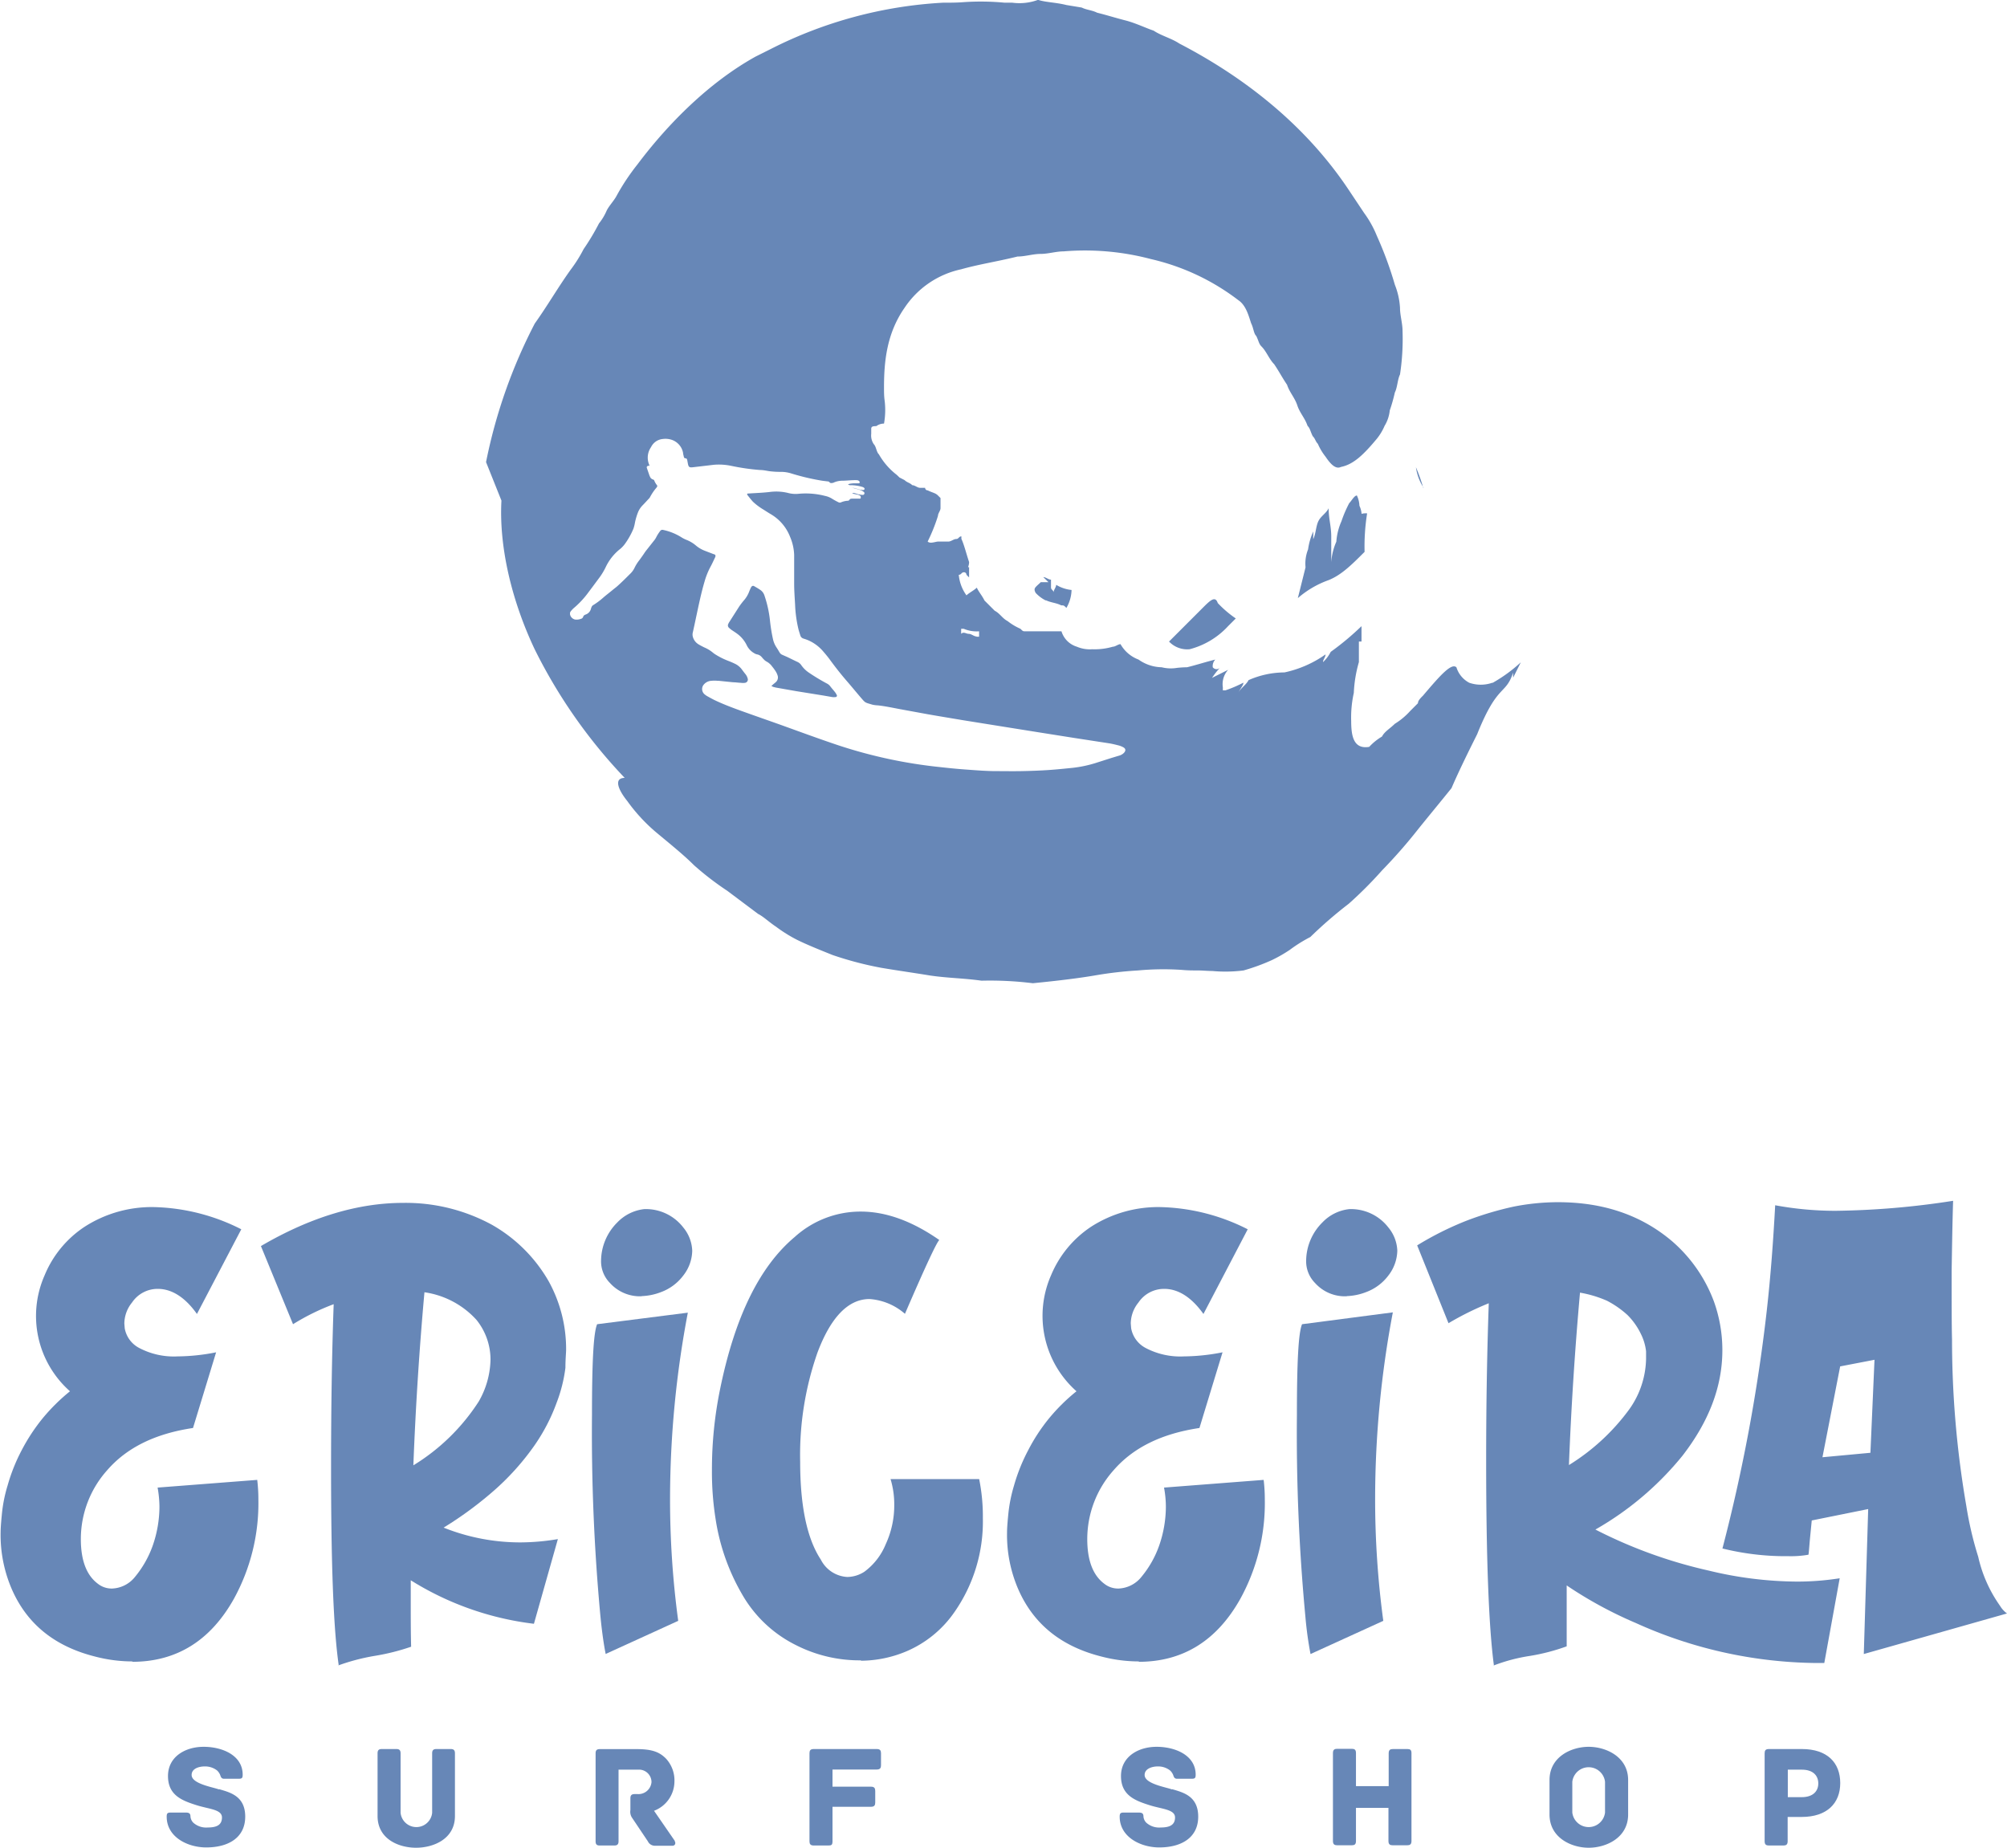 <svg id="Ebene_1" data-name="Ebene 1" xmlns="http://www.w3.org/2000/svg" viewBox="0 0 260.68 240"><path d="M173.11,347.43c-.76-.3-3.56-.72-3.56-1.88,0-.86,1-1.11,1.68-1.11a2.52,2.52,0,0,1,1.62.52,1.61,1.61,0,0,1,.4.57c.09.25.15.51.51.51h1.87c.44,0,.55-.07.55-.53,0-2.52-2.65-3.62-5.07-3.62s-4.63,1.31-4.63,3.79,1.77,3.18,3.7,3.79c1.62.52,3.31.54,3.31,1.6s-.83,1.3-1.86,1.3a2.49,2.49,0,0,1-1.87-.63,1.28,1.28,0,0,1-.36-.78c0-.48-.25-.53-.69-.53h-1.85c-.44,0-.55.09-.55.53,0,2.67,2.74,4,5.13,4,2.93,0,5.07-1.3,5.07-4s-2-3.15-3.4-3.57Z" transform="translate(-144.66 -115)" style="fill:#6787b7"/><path d="M203.23,342.18h-1.89c-.34,0-.55.11-.55.55v7.73a2.06,2.06,0,0,1-4.1,0v-7.73c0-.44-.21-.55-.55-.55h-1.89c-.34,0-.55.11-.55.55v8.15c0,3,2.76,4.12,5,4.12s5.05-1.12,5.05-4.12v-8.15c0-.44-.21-.55-.55-.55Z" transform="translate(-144.66 -115)" style="fill:#6787b7"/><path d="M232.3,354.1l-2.69-3.9a4.1,4.1,0,0,0,2.65-3.79,4.16,4.16,0,0,0-1.11-3c-.8-.8-1.71-1.22-3.79-1.22h-4.8c-.44,0-.54.21-.54.56v11.41c0,.44.19.55.54.55h1.88c.35,0,.56-.11.56-.55v-9.3h2.53a1.62,1.62,0,0,1,1.75,1.62,1.7,1.7,0,0,1-1.81,1.55h-.38c-.44,0-.55.21-.55.55v1.52a1.39,1.39,0,0,0,.21,1l2.06,3.07a1,1,0,0,0,.95.57H232c.36,0,.46-.34.29-.61Z" transform="translate(-144.66 -115)" style="fill:#6787b7"/><path d="M258.54,342.18h-8.19c-.44,0-.55.2-.55.55v11.43c0,.34.11.55.55.55h1.88c.44,0,.56-.07.56-.57v-4.46h5c.44,0,.55-.21.55-.55v-1.5c0-.35-.11-.56-.55-.56h-5v-2.23h5.75c.44,0,.55-.21.55-.55v-1.56c0-.35-.11-.55-.55-.55Z" transform="translate(-144.66 -115)" style="fill:#6787b7"/><path d="M296.89,347.43c-.76-.3-3.56-.72-3.56-1.88,0-.86,1.05-1.11,1.68-1.11a2.5,2.5,0,0,1,1.62.52,1.61,1.61,0,0,1,.4.57c.09.25.15.51.51.51h1.87c.44,0,.55-.07.55-.53,0-2.52-2.65-3.62-5.07-3.62s-4.63,1.31-4.63,3.79,1.77,3.18,3.7,3.79c1.62.52,3.32.54,3.32,1.6s-.84,1.3-1.87,1.3a2.49,2.49,0,0,1-1.87-.63,1.28,1.28,0,0,1-.36-.78c0-.48-.25-.53-.69-.53h-1.85c-.43,0-.55.09-.55.53,0,2.67,2.75,4,5.13,4,2.93,0,5.07-1.3,5.07-4s-2-3.15-3.4-3.57Z" transform="translate(-144.66 -115)" style="fill:#6787b7"/><path d="M327.47,342.18h-1.89c-.34,0-.55.11-.55.55V347h-4.25v-4.3c0-.44-.19-.55-.55-.55h-1.89c-.34,0-.55.11-.55.55v11.43c0,.44.21.55.55.55h1.89c.36,0,.55-.11.55-.55v-4.31H325v4.31c0,.44.21.55.55.55h1.89c.34,0,.55-.11.55-.55V342.73C328,342.29,327.81,342.18,327.47,342.18Z" transform="translate(-144.66 -115)" style="fill:#6787b7"/><path d="M356.13,346.2c0-3-2.86-4.31-5.12-4.31s-5.09,1.3-5.09,4.31v4.49c0,3,2.82,4.31,5.09,4.31s5.12-1.3,5.12-4.31Zm-3,4.23a2.14,2.14,0,0,1-4.25,0v-4a2.14,2.14,0,0,1,4.25,0Z" transform="translate(-144.66 -115)" style="fill:#6787b7"/><path d="M378.7,342.18h-4.29c-.44,0-.55.2-.55.55v11.43c0,.44.21.55.55.55h1.89c.34,0,.55-.11.55-.55V351h1.83c3.26,0,5-1.76,5-4.4S382,342.18,378.7,342.18Zm0,6.25h-1.83v-3.57h1.83c1.48,0,2.13.8,2.13,1.79S380.16,348.43,378.68,348.43Z" transform="translate(-144.66 -115)" style="fill:#6787b7"/><path d="M161.82,330.85q8.64,0,13.23-8.2a25.79,25.79,0,0,0,3.17-12.89,21,21,0,0,0-.15-2.54l-12.94,1a14.61,14.61,0,0,1,.24,2.5,15.49,15.49,0,0,1-.86,5,13.38,13.38,0,0,1-2.3,4.08,4,4,0,0,1-2.93,1.53,2.87,2.87,0,0,1-1.91-.62c-1.49-1.11-2.21-3.07-2.21-5.8a13.41,13.41,0,0,1,3.4-8.92c2.59-3,6.33-4.79,11.17-5.51l3-9.83a26.41,26.41,0,0,1-5,.53,9.65,9.65,0,0,1-5-1.1,3.59,3.59,0,0,1-1.87-2.55l-.05-.62a4.38,4.38,0,0,1,1-2.73,4,4,0,0,1,3.35-1.77c1.82,0,3.55,1.1,5.08,3.26l5.76-11a26.28,26.28,0,0,0-11.22-2.88,16.11,16.11,0,0,0-9.11,2.54,13.89,13.89,0,0,0-5.22,6.33,13.05,13.05,0,0,0,3.3,15.05,24.92,24.92,0,0,0-3.54,3.5,24.39,24.39,0,0,0-2.74,4.17,23.45,23.45,0,0,0-1.82,4.56,18.85,18.85,0,0,0-.76,3.88c-.1,1-.15,1.77-.15,2.2a17.75,17.75,0,0,0,1.49,7.48c2,4.51,5.61,7.38,10.83,8.68a19.25,19.25,0,0,0,4.84.62Z" transform="translate(-144.66 -115)" style="fill:#6787b7"/><path d="M188.57,331.33a27.08,27.08,0,0,1,4.75-1.25,28.57,28.57,0,0,0,4.74-1.19c-.05-1.92-.05-3.79-.05-5.76v-2.87a38.9,38.9,0,0,0,16,5.65l3.11-11a29.66,29.66,0,0,1-4.84.43,26.81,26.81,0,0,1-10-1.92,47.59,47.59,0,0,0,6.9-5.13,33.06,33.06,0,0,0,4.84-5.46,24,24,0,0,0,2.93-5.61,19.3,19.3,0,0,0,1.15-4.56c0-1.15.09-1.91.09-2.39a18.22,18.22,0,0,0-2.25-8.82,19.67,19.67,0,0,0-7.43-7.39,23.42,23.42,0,0,0-11.46-2.82q-8.91,0-18.5,5.61L182.72,287A29.46,29.46,0,0,1,188,284.4c-.24,6.66-.34,13.76-.34,21.19,0,12.27.29,20.85,1,25.74Zm9.78-26c.29-7.53.77-15.05,1.44-22.48a11.29,11.29,0,0,1,6.76,3.59,8.22,8.22,0,0,1,1.82,5.18,11.33,11.33,0,0,1-1.53,5.42,26.6,26.6,0,0,1-8.49,8.29Z" transform="translate(-144.66 -115)" style="fill:#6787b7"/><path d="M228,283.35a7.65,7.65,0,0,0,2.54-.53,6.37,6.37,0,0,0,2.88-2.16,5.35,5.35,0,0,0,1.15-3.21,5,5,0,0,0-1.15-3,6.13,6.13,0,0,0-5.08-2.4,5.71,5.71,0,0,0-3.5,1.73,7.09,7.09,0,0,0-2.11,4.94,4,4,0,0,0,1.15,2.92,5.23,5.23,0,0,0,4.12,1.73Zm-4.69,46.49,9.44-4.31a117.76,117.76,0,0,1-1.06-16A129.76,129.76,0,0,1,234,285.5L222.22,287c-.48,1.1-.67,5-.67,11.74a255.75,255.75,0,0,0,1.1,26.23C222.85,327,223.09,328.65,223.33,329.84Z" transform="translate(-144.66 -115)" style="fill:#6787b7"/><path d="M256.5,330.71a15.45,15.45,0,0,0,5.84-1.2,14.45,14.45,0,0,0,6.33-5.18,20.55,20.55,0,0,0,3.65-12.13,24.49,24.49,0,0,0-.48-5.08H260.33a11.28,11.28,0,0,1,.48,3.36,12,12,0,0,1-1.1,5.08,8.36,8.36,0,0,1-2.78,3.59,4.17,4.17,0,0,1-2.21.68,4.1,4.1,0,0,1-3.45-2.26c-1.77-2.68-2.68-6.9-2.68-12.7a40.16,40.16,0,0,1,2.25-14.19c1.73-4.6,4-6.95,6.76-6.95a7.8,7.8,0,0,1,4.6,1.92c2.59-6,4.08-9.21,4.46-9.59-3.5-2.44-6.9-3.69-10.21-3.69a12.74,12.74,0,0,0-8.58,3.31c-4.56,3.83-7.77,10.4-9.68,19.75A51.83,51.83,0,0,0,237.13,306a38.82,38.82,0,0,0,.48,6.33A27.68,27.68,0,0,0,241,322a16.49,16.49,0,0,0,7,6.66,18.23,18.23,0,0,0,8.49,2Z" transform="translate(-144.66 -115)" style="fill:#6787b7"/><path d="M292.54,330.85q8.64,0,13.23-8.2a25.79,25.79,0,0,0,3.17-12.89,21,21,0,0,0-.15-2.54l-12.94,1a13.67,13.67,0,0,1,.24,2.5,15.49,15.49,0,0,1-.86,5,13.18,13.18,0,0,1-2.3,4.08,4,4,0,0,1-2.93,1.53,2.87,2.87,0,0,1-1.91-.62c-1.49-1.11-2.21-3.07-2.21-5.8a13.41,13.41,0,0,1,3.4-8.92c2.59-3,6.33-4.79,11.17-5.51l3-9.83a26.59,26.59,0,0,1-5,.53,9.65,9.65,0,0,1-5-1.1,3.62,3.62,0,0,1-1.87-2.55l-.05-.62a4.38,4.38,0,0,1,1-2.73,4,4,0,0,1,3.35-1.77c1.83,0,3.55,1.1,5.09,3.26l5.75-11a26.28,26.28,0,0,0-11.22-2.88,16.11,16.11,0,0,0-9.11,2.54,14,14,0,0,0-5.22,6.33,13.09,13.09,0,0,0,3.31,15.05,24.48,24.48,0,0,0-3.55,3.5,23.75,23.75,0,0,0-2.73,4.17,23.49,23.49,0,0,0-1.83,4.56,19.55,19.55,0,0,0-.76,3.88c-.1,1-.15,1.77-.15,2.2a17.75,17.75,0,0,0,1.49,7.48c2,4.51,5.61,7.38,10.83,8.68a19.25,19.25,0,0,0,4.84.62Z" transform="translate(-144.66 -115)" style="fill:#6787b7"/><path d="M319.58,283.35a7.65,7.65,0,0,0,2.54-.53,6.37,6.37,0,0,0,2.88-2.16,5.42,5.42,0,0,0,1.15-3.21,5,5,0,0,0-1.15-3,6.14,6.14,0,0,0-5.08-2.4,5.66,5.66,0,0,0-3.5,1.73,7.09,7.09,0,0,0-2.11,4.94,4,4,0,0,0,1.15,2.92,5.2,5.2,0,0,0,4.12,1.73Zm-4.7,46.49,9.45-4.31a117.76,117.76,0,0,1-1.06-16,129.76,129.76,0,0,1,2.3-24.07L313.78,287c-.48,1.1-.67,5-.67,11.74a252.92,252.92,0,0,0,1.1,26.23,47.39,47.39,0,0,0,.67,4.88Z" transform="translate(-144.66 -115)" style="fill:#6787b7"/><path d="M386.74,329.84l18.6-5.27a3.34,3.34,0,0,1-.91-1,17.68,17.68,0,0,1-2.83-6.37,45.34,45.34,0,0,1-1.54-6.57A127,127,0,0,1,398.2,289c-.05-1.87-.05-4.85-.05-8.92.05-2.88.09-5.9.19-9.11a105.79,105.79,0,0,1-15.29,1.3,43.1,43.1,0,0,1-7.82-.72c-.24,4.45-.57,9.06-1.1,13.75a221,221,0,0,1-5.75,30.83,34.08,34.08,0,0,0,8.58,1,13.11,13.11,0,0,0,2.59-.19c.05-.19.09-.86.19-2l.24-2.45,7.33-1.48Zm-48.08,1.49a22.58,22.58,0,0,1,4.74-1.25,26.4,26.4,0,0,0,4.75-1.24c0-2.64,0-5.28,0-7.91a53.47,53.47,0,0,0,9,4.89A58,58,0,0,0,380.17,331h1.44l2-11a35.7,35.7,0,0,1-5.56.43,49.57,49.57,0,0,1-11.5-1.44,61.83,61.83,0,0,1-14.67-5.32,40.09,40.09,0,0,0,11.31-9.59c3.45-4.46,5.18-9,5.18-13.71a18.73,18.73,0,0,0-1.1-6.33,19.18,19.18,0,0,0-5.42-7.81c-4-3.4-8.92-5.08-14.86-5.08a30.09,30.09,0,0,0-5.7.57,42.23,42.23,0,0,0-6.14,1.83,40.9,40.9,0,0,0-6.42,3.21l4.07,10.11a37.79,37.79,0,0,1,5.23-2.59c-.24,6.81-.34,13.57-.34,20.33,0,12.84.34,21.71,1,26.65Zm9.78-26q.44-11.28,1.44-22.43a15.08,15.08,0,0,1,3.5,1.05,12.43,12.43,0,0,1,2.68,1.87,8.93,8.93,0,0,1,1.73,2.45,6.73,6.73,0,0,1,.67,2.25c0,.57,0,.91,0,1a11.65,11.65,0,0,1-2.2,6.56,27.75,27.75,0,0,1-7.86,7.24Zm32.93-1.05,2.3-11.8,4.46-.86-.53,12.08Z" transform="translate(-144.66 -115)" style="fill:#6787b7"/><path d="M338.52,203.7a19.58,19.58,0,0,0,3.67-2.67l-1,2v-.66c-1,3-2,1.33-4.67,8-1,2-2.33,4.67-3.33,7-1.34,1.67-3,3.67-4.34,5.34a67.2,67.2,0,0,1-4.67,5.33,52.05,52.05,0,0,1-4.33,4.34,56.75,56.75,0,0,0-5,4.33,18.84,18.84,0,0,0-2.67,1.67,18.64,18.64,0,0,1-2.33,1.33,26.17,26.17,0,0,1-3.67,1.34,18.73,18.73,0,0,1-4.07.07h0c-.63,0-1.26-.07-1.92-.07s-1.26,0-2-.07a35.84,35.84,0,0,0-5.71.07,50,50,0,0,0-5.67.66q-3,.51-8,1a45,45,0,0,0-6.66-.33c-2.34-.33-4.34-.33-6.67-.67-2-.33-4.34-.66-6.34-1a44.78,44.78,0,0,1-6.33-1.66c-1.67-.67-3.34-1.34-4.67-2a18.84,18.84,0,0,1-2.67-1.67c-1-.67-1.67-1.34-2.34-1.67l-4-3a38,38,0,0,1-4.33-3.33c-1.34-1.34-3-2.67-5-4.34a22.38,22.38,0,0,1-3.67-4c-1.34-1.67-1.67-3-.33-3a67.86,67.86,0,0,1-11.68-16.68c-3-6.33-4.66-13.33-4.33-19.34l-2-5a67.84,67.84,0,0,1,6.33-18c1.67-2.34,3-4.67,4.67-7a18.14,18.14,0,0,0,1.67-2.66,30.67,30.67,0,0,0,2-3.34,7.17,7.17,0,0,0,1-1.67c.33-.66,1-1.33,1.33-2a28.69,28.69,0,0,1,2.67-4c4-5.33,9.34-10.67,15.34-14l2-1a56.08,56.08,0,0,1,22.34-6c.89,0,1.78,0,2.67-.07a32.84,32.84,0,0,1,5.34.07c.33,0,.65,0,1,0a7,7,0,0,0,3.34-.37c1,.33,2.34.33,3.67.67l2,.33c.67.33,1.33.33,2,.67,1.33.33,2.34.66,3.67,1s2.67,1,3.67,1.33c1,.67,2.33,1,3.33,1.67,9,4.67,16.67,11,22,19l2,3a13.67,13.67,0,0,1,1.67,3,47.58,47.58,0,0,1,2.33,6.33,9.55,9.55,0,0,1,.67,3c0,1,.33,2,.33,3a30.69,30.69,0,0,1-.33,5.66c-.33.67-.33,1.67-.67,2.34a20.9,20.9,0,0,1-.66,2.33,4.75,4.75,0,0,1-.67,2,7.17,7.17,0,0,1-1,1.67c-1.67,2-3,3.34-4.67,3.67-.67.33-1.33-.33-2-1.33a7.39,7.39,0,0,1-1-1.67c-.33-.34-.33-.67-.67-1-.33-.67-.33-1-.67-1.34-.33-1-1-1.66-1.33-2.66s-1-1.67-1.33-2.67c-.67-1-1-1.67-1.67-2.67-.67-.67-1-1.67-1.67-2.33-.33-.34-.33-.67-.66-1.34-.34-.33-.34-1-.67-1.66-.33-1-.67-2.34-1.67-3a29.55,29.55,0,0,0-11.34-5.33,33.51,33.51,0,0,0-11.33-1c-1,0-2,.33-3,.33s-2,.34-3,.34c-2.66.66-5,1-7.33,1.66a11.79,11.79,0,0,0-7.34,5c-2.33,3.34-2.67,7-2.67,10.34,0,.57,0,1.14.08,1.7a10,10,0,0,1-.08,3,1.67,1.67,0,0,0-1,.33c-.33,0-.66,0-.66.34v.66a2,2,0,0,0,.33,1.34c.33.33.33,1,.67,1.33a8.94,8.94,0,0,0,2.33,2.67l.34.33.66.34c.34.33.67.33,1,.66.34,0,.67.34,1,.34h.67a.32.32,0,0,0,.33.33c.67.33,1,.33,1.34.67l.33.33V181c0,.34-.33.67-.33,1a22.93,22.93,0,0,1-1.34,3.34c.24.23.63.14,1,.06h0a2.1,2.1,0,0,1,.38-.06h1.33c.33,0,.67-.33,1-.33s.33-.34.67-.34V185c.33.66.66,2,1,3a1.66,1.66,0,0,1-.14.67h.14V190l-.34-.34a.32.32,0,0,0-.33-.33c-.33,0-.33.33-.67.33a5.38,5.38,0,0,0,1,2.67c.34-.33,1-.66,1.34-1,.33.67.67,1,1,1.67l1.33,1.33c.67.34,1,1,1.67,1.34a7.54,7.54,0,0,0,1.67,1c.33.33.33.33.66.33h4.67a3,3,0,0,0,2,2,4.29,4.29,0,0,0,2,.33,8.37,8.37,0,0,0,2.67-.33c.34,0,.67-.33,1-.33a4.49,4.49,0,0,0,2.34,2,5.35,5.35,0,0,0,3,1,4.9,4.9,0,0,0,2,.08,12.78,12.78,0,0,1,1.3-.08c1.34-.33,2.34-.67,3.67-1a1.23,1.23,0,0,0-.33,1,.63.63,0,0,0,1,0,9.5,9.5,0,0,0-1.1,1.39l.1-.06,2-1a2.76,2.76,0,0,0-.69,2.28c0,.13,0,.26,0,.39h.33a16.54,16.54,0,0,0,2.34-1c0,.33-.34.67-.67,1.33.33-.66,1-1,1.34-1.66a11.68,11.68,0,0,1,4.66-1,14.49,14.49,0,0,0,5.34-2.34c0,.34-.33.67-.33,1a4.67,4.67,0,0,0,1-1.33,35.57,35.57,0,0,0,4-3.34v2h-.34V201a17,17,0,0,0-.66,4,14.72,14.72,0,0,0-.34,3.67c0,2,.34,3.67,2.34,3.34a7.3,7.3,0,0,1,1.66-1.34c.34-.66,1-1,1.67-1.66a9,9,0,0,0,2-1.67l1-1c0-.34.34-.67.67-1l.21-.25h0c1.9-2.22,3.47-4.05,4.12-3.41a3.41,3.41,0,0,0,1.66,2,4.55,4.55,0,0,0,3,0ZM229,175.51l0-.1a2.38,2.38,0,0,1,.1-2.14l.15-.25a1.88,1.88,0,0,1,1.5-1,2.59,2.59,0,0,1,1,.06,2.22,2.22,0,0,1,1.63,1.74c0,.15.06.31.09.47s.08.23.23.24.19.11.22.22l.09.49c.09.44.2.5.65.45l2.72-.32a7.8,7.8,0,0,1,2.31.15,28.82,28.82,0,0,0,3.71.53c.39,0,.79.09,1.17.15a11.22,11.22,0,0,0,1.53.09,4.43,4.43,0,0,1,1.35.21,29.72,29.72,0,0,0,4,.94l.72.09a.27.27,0,0,1,.22.1.32.32,0,0,0,.38.09l.09,0a2.79,2.79,0,0,1,1.16-.28c.5,0,1-.06,1.51-.07a2.58,2.58,0,0,1,.39,0H256a.62.62,0,0,1,.19.07.24.24,0,0,1,.13.24c0,.1-.13.1-.21.1h-.6a3.86,3.86,0,0,0-.49.06,1,1,0,0,0-.21.07.42.42,0,0,0,.34.11,5.35,5.35,0,0,1,1.53.23.64.64,0,0,1,.25.15.19.19,0,0,1,0,.18s-.1.08-.15.07a3.15,3.15,0,0,1-.43-.05l-.58-.17a1.28,1.28,0,0,0-.56-.05l.12,0,.12,0c.35.09.7.18,1,.29a1.41,1.41,0,0,1,.38.21.21.21,0,0,1,.1.25.21.21,0,0,1-.23.15,1.45,1.45,0,0,1-.41-.06c-.2,0-.4-.11-.6-.16s-.24,0-.36,0l0,0,.12.06.54.12a1.41,1.41,0,0,1,.31.1.25.25,0,0,1,.16.23c0,.15,0,.21-.19.2l-.89,0c-.17,0-.31,0-.4.17a.25.25,0,0,1-.17.1,2.63,2.63,0,0,0-.92.21.35.35,0,0,1-.3,0,9.17,9.17,0,0,1-.87-.48,2.75,2.75,0,0,0-.91-.36,10,10,0,0,0-3.44-.27,3.82,3.82,0,0,1-1.39-.12,6.52,6.52,0,0,0-2.41-.11c-.89.1-1.78.13-2.67.19h-.06c-.14,0-.18.09-.09.21.23.29.46.59.71.86a7.82,7.82,0,0,0,1.33,1c.35.22.7.45,1.06.66a5.86,5.86,0,0,1,2.43,2.9,6.54,6.54,0,0,1,.53,2.34q0,.65,0,1.29V189c0,.6,0,1.2,0,1.8,0,.91.07,1.81.12,2.72a16.3,16.3,0,0,0,.45,3.26c.07.25.15.5.23.75a.59.59,0,0,0,.4.41c.22.07.43.14.64.23a5.38,5.38,0,0,1,1.93,1.44c.32.37.63.74.91,1.13.68.93,1.39,1.83,2.14,2.7.62.71,1.22,1.45,1.84,2.17s.52.62,1.47.91a3.76,3.76,0,0,0,.75.1c.91.1,1.81.29,2.7.46l3.76.69c1.53.27,3.07.52,4.61.78l5.49.88,4.57.73,4.36.69,4.55.7c.43.07.86.18,1.29.29a2.66,2.66,0,0,1,.55.23c.31.18.33.42.1.69a1.42,1.42,0,0,1-.69.4l-.93.28-2.13.68a15.87,15.87,0,0,1-3,.62c-1,.1-2.06.21-3.1.28s-2.33.12-3.5.14-2.14,0-3.21,0c-1.4,0-2.79-.12-4.19-.22-1.07-.08-2.15-.19-3.22-.31a62.49,62.49,0,0,1-13.17-2.83c-2.51-.84-5-1.76-7.5-2.66-1.77-.63-3.56-1.25-5.33-1.89-1.1-.4-2.2-.82-3.26-1.33-.34-.17-.68-.36-1-.54a2.92,2.92,0,0,1-.28-.21.89.89,0,0,1-.09-1.25,1.38,1.38,0,0,1,.95-.49,4.23,4.23,0,0,1,.87,0l.14,0,1.86.19c.32,0,.64.06,1,.07a2,2,0,0,0,.55,0,.43.43,0,0,0,.33-.57,1.51,1.51,0,0,0-.28-.55c-.17-.21-.33-.42-.49-.64a2.45,2.45,0,0,0-.75-.65c-.32-.16-.65-.31-1-.44a9.47,9.47,0,0,1-1.74-.88,2.92,2.92,0,0,1-.28-.21,4.4,4.4,0,0,0-1.1-.66c-.24-.12-.48-.24-.71-.38a1.64,1.64,0,0,1-.77-1,1.14,1.14,0,0,1,0-.58c.14-.63.28-1.27.41-1.9.34-1.58.66-3.17,1.12-4.72a9.53,9.53,0,0,1,.74-1.85c.22-.4.41-.82.61-1.24a.76.76,0,0,0,.06-.16c0-.12,0-.18-.09-.23a2,2,0,0,0-.22-.08l-1.12-.43a4,4,0,0,1-1.13-.68,4.37,4.37,0,0,0-1.19-.71,4.1,4.1,0,0,1-.75-.39,7.37,7.37,0,0,0-2.3-.91.34.34,0,0,0-.38.14,4.92,4.92,0,0,0-.5.78,2.3,2.3,0,0,1-.32.49l-1.05,1.33c-.12.16-.22.32-.33.48s-.35.5-.53.74a5.2,5.2,0,0,0-.62,1,2.66,2.66,0,0,1-.57.76c-.5.5-1,1-1.52,1.47-.25.24-.54.44-.8.66s-.77.61-1.14.93a9.61,9.61,0,0,1-1.34,1,.46.46,0,0,0-.18.21,1.16,1.16,0,0,0-.1.28,1.07,1.07,0,0,1-.68.72,1.3,1.3,0,0,0-.17.08.53.53,0,0,0-.15.19.37.37,0,0,1-.27.28,1.63,1.63,0,0,1-.79.1.86.86,0,0,1-.64-.61.88.88,0,0,1,0-.32,1,1,0,0,1,.14-.21,4,4,0,0,1,.28-.3,11.71,11.71,0,0,0,2-2.15c.45-.59.88-1.18,1.32-1.77a8.35,8.35,0,0,0,.86-1.4,6.62,6.62,0,0,1,1.93-2.43,3.7,3.7,0,0,0,.6-.65,9.82,9.82,0,0,0,1.09-1.95,4.92,4.92,0,0,0,.21-.84,8.18,8.18,0,0,1,.38-1.28,2.85,2.85,0,0,1,.59-.91c.27-.27.52-.55.78-.83a1,1,0,0,0,.2-.25,6.6,6.6,0,0,1,.82-1.21.86.86,0,0,0,.07-.1.18.18,0,0,0,0-.25,2.32,2.32,0,0,1-.34-.59.2.2,0,0,0-.14-.13.63.63,0,0,1-.43-.41.77.77,0,0,1-.07-.16l-.31-.9c-.07-.19,0-.24.14-.32l.06,0,0,0Zm100.57,2.85a6.44,6.44,0,0,1-1-2.67A23.28,23.28,0,0,1,329.52,178.36Zm-8.06,3.39a3,3,0,0,0-.28-1.06,3.43,3.43,0,0,0-.33-1.33c-.33,0-.67.66-1,1a15.87,15.87,0,0,0-1,2.33,8,8,0,0,0-.67,2.67,7.93,7.93,0,0,0-.66,2.67v-3.34c0-1.33-.34-2.33-.34-3.67-.33.67-1,1-1.33,1.67s-.33,1.67-.67,2.34v-1a8.58,8.58,0,0,0-.67,2.33,5,5,0,0,0-.33,2.33l-1,4a12.45,12.45,0,0,1,4-2.34c1.67-.67,3-2,4.67-3.67a27.25,27.25,0,0,1,.33-5,2.17,2.17,0,0,0-.72.06ZM280.5,193a4.63,4.63,0,0,1-1.33-1c-.26-.51-.12-.63.26-1,.11-.1.25-.22.41-.38h1l-.67-.66c.33,0,.67.33,1,.33v1c0,.34.33.34.33.67,0-.33.34-.67.34-1a4.75,4.75,0,0,0,2,.67,4.85,4.85,0,0,1-.67,2.33c-.33-.33-.33-.33-.67-.33-.66-.34-1.33-.34-2-.67Zm-35.67,11.08c.12.06.18.11.26.14l.36.09,2.61.46,3.54.57,1.15.2a1.55,1.55,0,0,0,.43,0,.18.18,0,0,0,.15-.29,2.06,2.06,0,0,0-.23-.37c-.19-.24-.4-.47-.59-.72a1.26,1.26,0,0,0-.47-.39,26.23,26.23,0,0,1-2.33-1.41,3.73,3.73,0,0,1-1-1,1.22,1.22,0,0,0-.42-.36c-.46-.21-.91-.44-1.37-.66l-.66-.29a.71.71,0,0,1-.34-.3c-.14-.23-.27-.46-.42-.68a3.21,3.21,0,0,1-.43-1,21.84,21.84,0,0,1-.41-2.55,14.85,14.85,0,0,0-.71-3.17,1.38,1.38,0,0,0-.5-.7c-.27-.19-.55-.35-.83-.51a.25.25,0,0,0-.36.08.94.94,0,0,0-.14.26c-.07.15-.14.32-.2.48a3.74,3.74,0,0,1-.55.92,9.89,9.89,0,0,0-.7.9l-1.34,2.1-.09.19a.41.41,0,0,0,.09.46,4.15,4.15,0,0,0,.32.27c.22.15.46.3.68.46a4,4,0,0,1,1.32,1.55,2.4,2.4,0,0,0,1,1.05,1.07,1.07,0,0,0,.35.14,1,1,0,0,1,.59.34c.1.11.18.22.28.31a1.31,1.31,0,0,0,.32.26,2.11,2.11,0,0,1,.76.66,6.13,6.13,0,0,1,.44.6,2.24,2.24,0,0,1,.26.54.81.81,0,0,1-.22.89c-.1.1-.22.18-.32.27l-.23.2Zm56-10.08c1-1,1.67-1.67,2-.67a14.22,14.22,0,0,0,2.34,2l-1,1a10.29,10.29,0,0,1-5,3,3.26,3.26,0,0,1-2.67-1ZM271.5,197.7h.33V197a4.29,4.29,0,0,1-2-.33h-.33v.66c.22-.22.44-.14.66-.07h0a1.09,1.09,0,0,0,.34.07c.33,0,.67.34,1,.34Z" transform="translate(-144.66 -115)" style="fill:#6787b7;fill-rule:evenodd"/></svg>